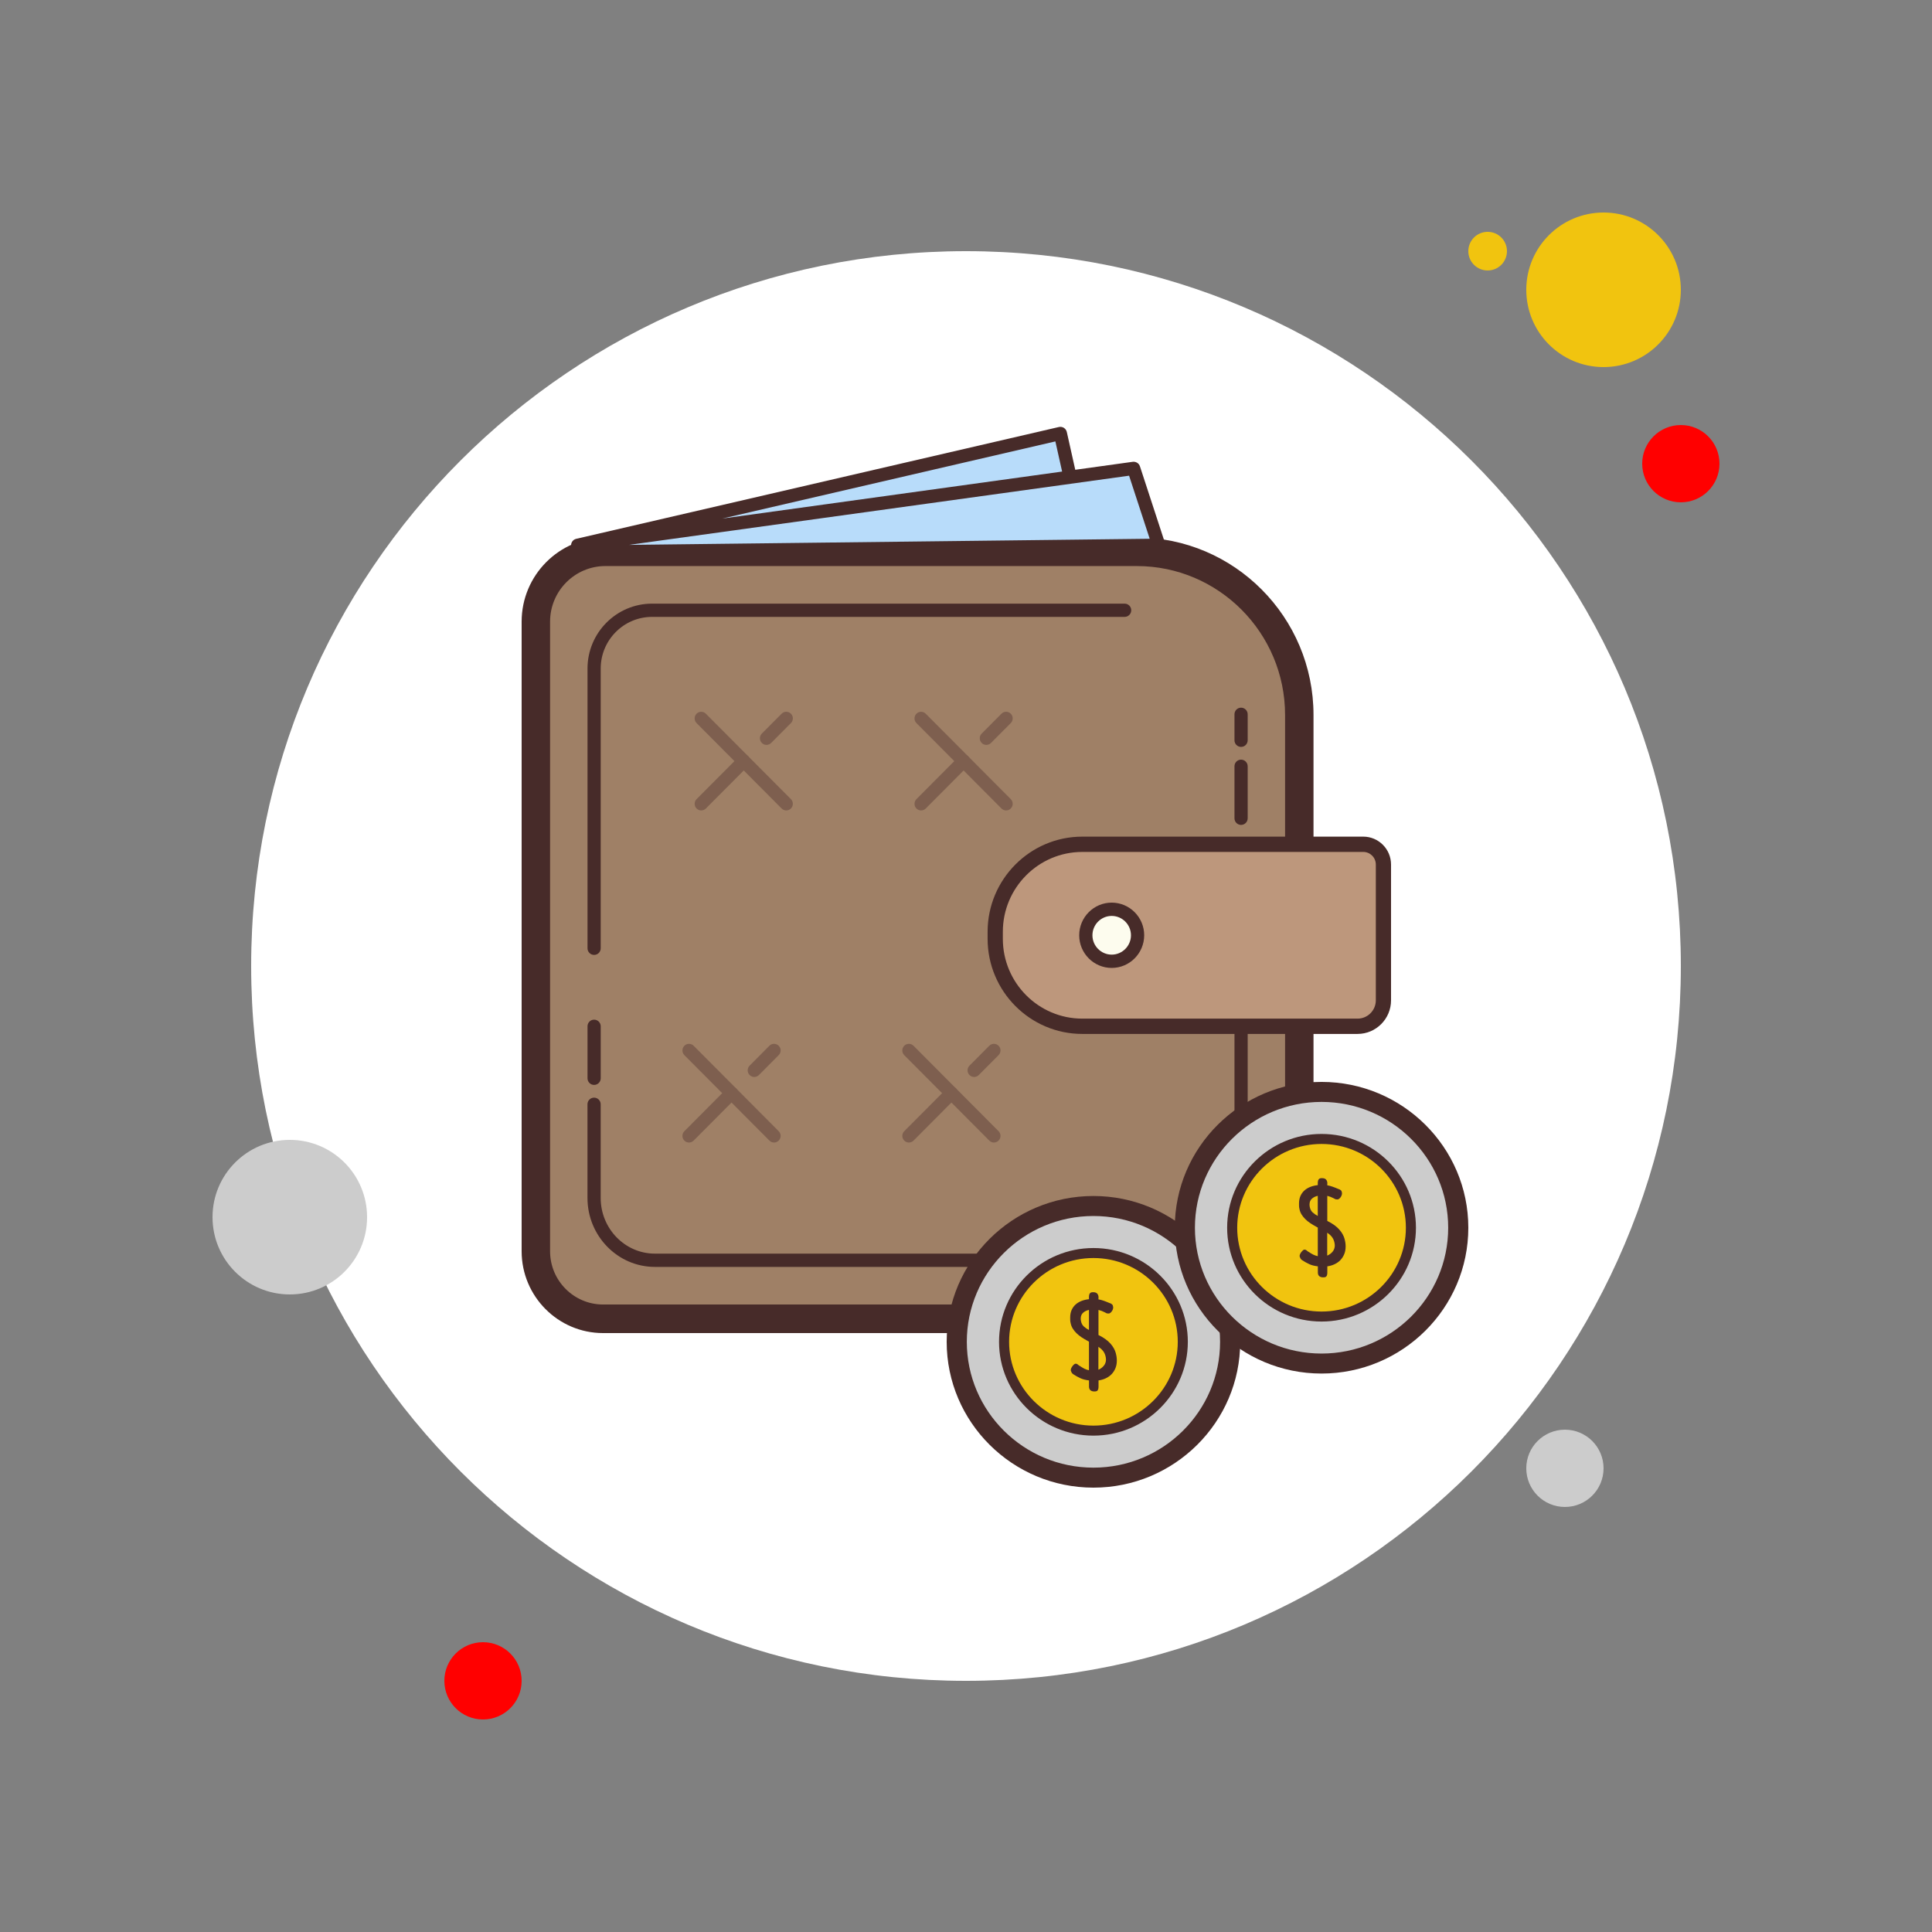 <svg xmlns="http://www.w3.org/2000/svg" x="0px" y="0px"
width="50" height="50"
viewBox="0 0 172 172"
style=" fill:#000000;"><rect x="0" y="0" width="172" height="172" fill="#808080" stroke="none"/><g fill="none" fill-rule="nonzero" stroke="none" stroke-width="1" stroke-linecap="butt" stroke-linejoin="miter" stroke-miterlimit="10" stroke-dasharray="" stroke-dashoffset="0" font-family="none" font-weight="none" font-size="none" text-anchor="none" style="mix-blend-mode: normal"><path d="M0,172v-172h172v172z" fill="none"></path><g><path d="M132.44,20.64c-0.95,0 -1.72,0.77 -1.72,1.72c0,0.95 0.77,1.72 1.72,1.72c0.95,0 1.72,-0.77 1.72,-1.72c0,-0.95 -0.77,-1.72 -1.72,-1.72z" fill="#f1c40f"></path><path d="M86,22.36c-35.147,0 -63.64,28.493 -63.64,63.64c0,35.147 28.493,63.64 63.64,63.64c35.147,0 63.64,-28.493 63.64,-63.64c0,-35.147 -28.493,-63.64 -63.64,-63.64z" fill="#ffffff"></path><path d="M142.76,18.92c-3.8,0 -6.88,3.08 -6.88,6.88c0,3.8 3.08,6.88 6.88,6.88c3.8,0 6.88,-3.08 6.88,-6.88c0,-3.8 -3.08,-6.88 -6.88,-6.88z" fill="#f1c40f"></path><path d="M149.64,37.84c-1.9,0 -3.44,1.54 -3.44,3.44c0,1.9 1.54,3.44 3.44,3.44c1.9,0 3.44,-1.54 3.44,-3.44c0,-1.9 -1.54,-3.44 -3.44,-3.44z" fill="#ff0000"></path><path d="M139.32,127.28c-1.9,0 -3.44,1.54 -3.44,3.44c0,1.9 1.54,3.44 3.44,3.44c1.9,0 3.44,-1.54 3.44,-3.44c0,-1.9 -1.54,-3.44 -3.44,-3.44zM25.8,101.48c-3.8,0 -6.88,3.08 -6.88,6.88c0,3.8 3.08,6.88 6.88,6.88c3.8,0 6.88,-3.08 6.88,-6.88c0,-3.8 -3.08,-6.88 -6.88,-6.88z" fill="#cccccc"></path><path d="M43,146.2c-1.9,0 -3.44,1.54 -3.44,3.44c0,1.9 1.54,3.44 3.44,3.44c1.9,0 3.44,-1.54 3.44,-3.44c0,-1.9 -1.54,-3.44 -3.44,-3.44z" fill="#ff0000"></path><path d="M31.82,84.28c-2.375,0 -4.3,1.925 -4.3,4.3c0,2.375 1.925,4.3 4.3,4.3c2.375,0 4.3,-1.925 4.3,-4.3c0,-2.375 -1.925,-4.3 -4.3,-4.3zM136.74,55.04c-1.425,0 -2.58,1.155 -2.58,2.58c0,1.425 1.155,2.58 2.58,2.58c1.425,0 2.58,-1.155 2.58,-2.58c0,-1.425 -1.155,-2.58 -2.58,-2.58z" fill="#ffffff"></path><g><path d="M101.212,117.409h-47.522c-3.29,0 -5.984,-2.704 -5.984,-6.011v-56.055c0,-3.419 2.786,-6.22 6.19,-6.22h47.314c7.955,0 14.462,6.539 14.462,14.531v39.225c0.002,7.991 -6.505,14.531 -14.46,14.531z" fill="#9f8066"></path><path d="M101.21,118.68h-47.52c-3.997,0 -7.25,-3.268 -7.25,-7.284v-56.055c0,-4.128 3.347,-7.491 7.456,-7.491h47.314c8.672,0 15.728,7.09 15.728,15.802v39.225c0,8.714 -7.055,15.803 -15.728,15.803zM53.896,50.394c-2.716,0 -4.924,2.219 -4.924,4.948v56.055c0,2.613 2.117,4.739 4.716,4.739h47.52c7.277,0 13.198,-5.946 13.198,-13.259v-39.223c0,-7.31 -5.919,-13.259 -13.198,-13.259z" fill="#472b29"></path><path d="M52.892,85.013c-0.325,0 -0.588,-0.265 -0.588,-0.59v-24.906c0,-3.185 2.58,-5.777 5.75,-5.777h42.069c0.325,0 0.588,0.265 0.588,0.59c0,0.325 -0.263,0.59 -0.588,0.59h-42.071c-2.523,0 -4.573,2.062 -4.573,4.596v24.906c0.002,0.327 -0.263,0.592 -0.587,0.592zM52.892,96.587c-0.325,0 -0.588,-0.265 -0.588,-0.59v-4.63c0,-0.327 0.263,-0.59 0.588,-0.59c0.323,0 0.588,0.265 0.588,0.59v4.63c0,0.325 -0.265,0.59 -0.588,0.59zM99.469,112.789h-41.165c-3.309,0 -6.003,-2.755 -6.003,-6.139v-8.34c0,-0.327 0.263,-0.59 0.588,-0.59c0.323,0 0.588,0.265 0.588,0.59v8.34c0,2.733 2.164,4.957 4.826,4.957h41.165c5.752,0 10.434,-4.802 10.434,-10.704v-21.111c0,-0.327 0.263,-0.59 0.588,-0.59c0.323,0 0.588,0.265 0.588,0.59v21.113c-0.002,6.551 -5.212,11.883 -11.61,11.883zM110.489,73.439c-0.325,0 -0.588,-0.265 -0.588,-0.59v-4.63c0,-0.327 0.263,-0.59 0.588,-0.59c0.323,0 0.588,0.265 0.588,0.59v4.63c0,0.325 -0.263,0.59 -0.588,0.59zM110.489,66.495c-0.325,0 -0.588,-0.265 -0.588,-0.59v-2.313c0,-0.327 0.263,-0.59 0.588,-0.59c0.323,0 0.588,0.265 0.588,0.59v2.313c0,0.325 -0.263,0.59 -0.588,0.59z" fill="#472b29"></path><path d="M120.861,91.366h-24.507c-4.262,0 -7.752,-3.505 -7.752,-7.788v-0.626c0,-4.283 3.49,-7.788 7.752,-7.788h25.014c0.991,0 1.794,0.807 1.794,1.803v12.09c-0.002,1.269 -1.035,2.31 -2.301,2.31z" fill="#bd977c"></path><path d="M120.859,92.048h-24.505c-4.647,0 -8.43,-3.799 -8.43,-8.468v-0.628c0,-4.67 3.782,-8.469 8.43,-8.469h25.014c1.362,0 2.472,1.113 2.472,2.484v12.09c0,1.649 -1.338,2.991 -2.981,2.991zM96.354,75.845c-3.899,0 -7.074,3.189 -7.074,7.107v0.628c0,3.918 3.175,7.105 7.074,7.105h24.507c0.894,0 1.624,-0.731 1.624,-1.629v-12.09c0,-0.617 -0.501,-1.121 -1.115,-1.121h-25.016z" fill="#472b29"></path><g><path d="M98.971,80.952c-1.272,0 -2.303,1.036 -2.303,2.313c0,1.278 1.031,2.313 2.303,2.313c1.272,0 2.303,-1.036 2.303,-2.313c0,-1.278 -1.031,-2.313 -2.303,-2.313z" fill="#fdfcee"></path><path d="M98.971,86.172c-1.594,0 -2.893,-1.304 -2.893,-2.907c0,-1.601 1.299,-2.907 2.893,-2.907c1.594,0 2.893,1.304 2.893,2.907c-0.002,1.603 -1.299,2.907 -2.893,2.907zM98.971,81.542c-0.946,0 -1.715,0.774 -1.715,1.723c0,0.949 0.771,1.723 1.715,1.723c0.944,0 1.715,-0.774 1.715,-1.723c0,-0.949 -0.771,-1.723 -1.715,-1.723z" fill="#472b29"></path></g><g opacity="0.38"><path d="M62.429,63.956l7.568,7.606" fill="none"></path><path d="M69.999,72.152c-0.15,0 -0.299,-0.058 -0.415,-0.174l-7.571,-7.604c-0.229,-0.23 -0.229,-0.604 0,-0.834c0.229,-0.23 0.6,-0.23 0.829,0l7.571,7.604c0.229,0.23 0.229,0.604 0,0.834c-0.114,0.115 -0.263,0.174 -0.415,0.174z" fill="#472b29"></path><path d="M66.213,67.758l-3.784,3.805" fill="none"></path><path d="M62.429,72.152c-0.15,0 -0.299,-0.058 -0.415,-0.174c-0.229,-0.23 -0.229,-0.604 0,-0.834l3.786,-3.801c0.229,-0.23 0.6,-0.23 0.829,0c0.229,0.23 0.229,0.604 0,0.834l-3.786,3.801c-0.115,0.115 -0.265,0.174 -0.415,0.174z" fill="#472b29"></path><g><path d="M69.997,63.956l-1.76,1.77" fill="none"></path><path d="M68.239,66.316c-0.15,0 -0.299,-0.058 -0.415,-0.174c-0.229,-0.23 -0.229,-0.604 0,-0.834l1.761,-1.77c0.229,-0.23 0.6,-0.23 0.829,0c0.229,0.23 0.229,0.604 0,0.834l-1.761,1.77c-0.115,0.115 -0.265,0.174 -0.415,0.174z" fill="#472b29"></path></g></g><g opacity="0.38"><path d="M61.342,93.52l7.57,7.606" fill="none"></path><path d="M68.912,101.716c-0.15,0 -0.299,-0.058 -0.415,-0.174l-7.571,-7.606c-0.229,-0.23 -0.229,-0.604 0,-0.834c0.229,-0.23 0.6,-0.23 0.829,0l7.571,7.606c0.229,0.23 0.229,0.604 0,0.834c-0.115,0.115 -0.265,0.174 -0.415,0.174z" fill="#472b29"></path><path d="M65.126,97.323l-3.784,3.803" fill="none"></path><path d="M61.34,101.716c-0.15,0 -0.299,-0.058 -0.415,-0.174c-0.229,-0.23 -0.229,-0.604 0,-0.834l3.786,-3.803c0.229,-0.23 0.6,-0.23 0.829,0c0.229,0.23 0.229,0.604 0,0.834l-3.786,3.803c-0.115,0.115 -0.265,0.174 -0.415,0.174z" fill="#472b29"></path><g><path d="M68.912,93.52l-1.761,1.77" fill="none"></path><path d="M67.151,95.88c-0.15,0 -0.299,-0.058 -0.415,-0.174c-0.229,-0.229 -0.229,-0.604 0,-0.834l1.761,-1.772c0.229,-0.23 0.6,-0.23 0.829,0c0.229,0.229 0.229,0.604 0,0.834l-1.761,1.772c-0.115,0.115 -0.265,0.174 -0.415,0.174z" fill="#472b29"></path></g></g><g opacity="0.38"><path d="M82.003,63.956l7.57,7.606" fill="none"></path><path d="M89.572,72.152c-0.15,0 -0.299,-0.058 -0.415,-0.174l-7.57,-7.604c-0.229,-0.23 -0.229,-0.604 0,-0.834c0.229,-0.23 0.6,-0.23 0.829,0l7.57,7.604c0.229,0.23 0.229,0.604 0,0.834c-0.114,0.115 -0.265,0.174 -0.415,0.174z" fill="#472b29"></path><path d="M85.788,67.758l-3.786,3.805" fill="none"></path><path d="M82.003,72.152c-0.15,0 -0.299,-0.058 -0.415,-0.174c-0.229,-0.23 -0.229,-0.604 0,-0.834l3.786,-3.801c0.229,-0.23 0.6,-0.23 0.829,0c0.229,0.23 0.229,0.604 0,0.834l-3.786,3.801c-0.114,0.115 -0.263,0.174 -0.415,0.174z" fill="#472b29"></path><g><path d="M89.572,63.956l-1.761,1.77" fill="none"></path><path d="M87.811,66.316c-0.15,0 -0.299,-0.058 -0.415,-0.174c-0.229,-0.23 -0.229,-0.604 0,-0.834l1.761,-1.77c0.229,-0.23 0.6,-0.23 0.829,0c0.229,0.23 0.229,0.604 0,0.834l-1.761,1.77c-0.114,0.115 -0.263,0.174 -0.415,0.174z" fill="#472b29"></path></g></g><g opacity="0.38"><path d="M80.916,93.52l7.571,7.606" fill="none"></path><path d="M88.487,101.716c-0.15,0 -0.299,-0.058 -0.415,-0.174l-7.571,-7.606c-0.229,-0.23 -0.229,-0.604 0,-0.834c0.229,-0.23 0.6,-0.23 0.829,0l7.571,7.606c0.229,0.23 0.229,0.604 0,0.834c-0.115,0.115 -0.265,0.174 -0.415,0.174z" fill="#472b29"></path><path d="M84.701,97.323l-3.786,3.803" fill="none"></path><path d="M80.917,101.716c-0.15,0 -0.299,-0.058 -0.415,-0.174c-0.229,-0.23 -0.229,-0.604 0,-0.834l3.786,-3.803c0.229,-0.23 0.6,-0.23 0.829,0c0.229,0.23 0.229,0.604 0,0.834l-3.786,3.803c-0.115,0.115 -0.265,0.174 -0.415,0.174z" fill="#472b29"></path><g><path d="M88.487,93.52l-1.761,1.77" fill="none"></path><path d="M86.724,95.88c-0.15,0 -0.299,-0.058 -0.415,-0.174c-0.229,-0.23 -0.229,-0.604 0,-0.834l1.763,-1.772c0.229,-0.23 0.6,-0.23 0.829,0c0.229,0.23 0.229,0.604 0,0.834l-1.763,1.772c-0.115,0.115 -0.265,0.174 -0.415,0.174z" fill="#472b29"></path></g></g><g><path d="M95.217,42.229l-0.815,-3.641l-42.972,9.955l49.496,-6.847l2.238,6.847l-51.425,0.607" fill="#b8dcfa"></path><path d="M51.739,49.741c-0.322,0 -0.583,-0.261 -0.588,-0.583c0,-0.031 0.002,-0.062 0.007,-0.091c-0.155,-0.083 -0.272,-0.232 -0.306,-0.416c-0.057,-0.311 0.139,-0.611 0.445,-0.681l42.972,-9.954c0.153,-0.036 0.315,-0.007 0.445,0.074c0.132,0.084 0.225,0.218 0.261,0.37l0.752,3.363l5.12,-0.71c0.279,-0.033 0.55,0.129 0.638,0.401l2.238,6.847c0.058,0.181 0.029,0.375 -0.079,0.528c-0.11,0.153 -0.284,0.246 -0.471,0.248l-51.425,0.607c-0.005,-0.002 -0.009,-0.002 -0.01,-0.002zM100.519,42.35l-44.539,6.161l46.375,-0.547zM93.957,39.297l-29.651,6.87l30.251,-4.185z" fill="#472b29"></path></g></g><g><path d="M97.347,107.368c-6.721,0 -12.169,5.413 -12.169,12.09c0,6.677 5.448,12.09 12.169,12.09c6.721,0 12.169,-5.413 12.169,-12.09c0,-6.677 -5.448,-12.09 -12.169,-12.09z" fill="#cccccc"></path><path d="M97.345,132.44c-7.205,0 -13.065,-5.824 -13.065,-12.983c0,-7.159 5.862,-12.981 13.065,-12.981c7.203,0 13.067,5.824 13.067,12.981c0,7.157 -5.862,12.983 -13.067,12.983zM97.345,108.257c-6.216,0 -11.273,5.024 -11.273,11.201c0,6.178 5.057,11.202 11.273,11.202c6.218,0 11.275,-5.024 11.275,-11.202c0,-6.177 -5.057,-11.201 -11.275,-11.201z" fill="#472b29"></path><path d="M97.347,111.551c-4.395,0 -7.958,3.54 -7.958,7.907c0,4.367 3.563,7.907 7.958,7.907c4.395,0 7.958,-3.54 7.958,-7.907c0,-4.367 -3.563,-7.907 -7.958,-7.907z" fill="#f1c40f"></path><path d="M97.345,127.81c-4.634,0 -8.404,-3.746 -8.404,-8.351c0,-4.604 3.77,-8.351 8.404,-8.351c4.634,0 8.404,3.746 8.404,8.351c0,4.604 -3.77,8.351 -8.404,8.351zM97.345,111.998c-4.142,0 -7.508,3.347 -7.508,7.46c0,4.113 3.369,7.46 7.508,7.46c4.14,0 7.508,-3.347 7.508,-7.46c0,-4.113 -3.366,-7.46 -7.508,-7.46z" fill="#472b29"></path><g><path d="M117.655,97.213c-6.721,0 -12.169,5.413 -12.169,12.09c0,6.677 5.448,12.09 12.169,12.09c6.721,0 12.169,-5.413 12.169,-12.09c0,-6.677 -5.448,-12.09 -12.169,-12.09z" fill="#cccccc"></path><path d="M117.653,122.283c-7.205,0 -13.065,-5.824 -13.065,-12.981c0,-7.157 5.862,-12.983 13.065,-12.983c7.203,0 13.067,5.824 13.067,12.983c0,7.159 -5.862,12.981 -13.067,12.981zM117.653,98.1c-6.216,0 -11.273,5.024 -11.273,11.202c0,6.177 5.057,11.201 11.273,11.201c6.218,0 11.275,-5.024 11.275,-11.201c0,-6.178 -5.057,-11.202 -11.275,-11.202z" fill="#472b29"></path></g><g><path d="M117.655,101.396c-4.395,0 -7.958,3.54 -7.958,7.907c0,4.367 3.563,7.907 7.958,7.907c4.395,0 7.958,-3.54 7.958,-7.907c0,-4.367 -3.563,-7.907 -7.958,-7.907z" fill="#f1c40f"></path><path d="M117.653,117.653c-4.634,0 -8.404,-3.746 -8.404,-8.351c0,-4.604 3.77,-8.351 8.404,-8.351c4.634,0 8.404,3.746 8.404,8.351c0,4.604 -3.77,8.351 -8.404,8.351zM117.653,101.843c-4.142,0 -7.508,3.347 -7.508,7.46c0,4.113 3.369,7.46 7.508,7.46c4.14,0 7.508,-3.347 7.508,-7.46c0,-4.113 -3.366,-7.46 -7.508,-7.46z" fill="#472b29"></path></g><g fill="#472b29"><path d="M116.437,111.415c0.01,0 0.033,0.01 0.067,0.033l-0.015,-0.009c0.16,0.108 0.303,0.196 0.428,0.258c0.127,0.062 0.261,0.107 0.402,0.136v-2.546l-0.148,-0.081c-0.181,-0.098 -0.354,-0.201 -0.519,-0.311c-0.165,-0.11 -0.313,-0.23 -0.444,-0.359c-0.132,-0.131 -0.244,-0.27 -0.334,-0.416c-0.091,-0.148 -0.153,-0.308 -0.186,-0.483c-0.022,-0.088 -0.034,-0.169 -0.038,-0.246c-0.003,-0.077 -0.003,-0.158 -0.003,-0.246c0,-0.256 0.043,-0.48 0.127,-0.671c0.086,-0.191 0.203,-0.354 0.351,-0.488c0.148,-0.134 0.325,-0.241 0.526,-0.32c0.203,-0.079 0.427,-0.132 0.667,-0.158v-0.23c0,-0.108 0.026,-0.201 0.076,-0.277c0.05,-0.077 0.139,-0.114 0.272,-0.114h0.034c0.286,0 0.442,0.139 0.47,0.416l-0.009,0.218c0.155,0.028 0.311,0.069 0.473,0.126c0.163,0.057 0.344,0.131 0.549,0.217l-0.024,-0.015c0.093,0.033 0.165,0.072 0.218,0.122c0.053,0.05 0.084,0.129 0.095,0.237v0.05c0,0.04 -0.01,0.088 -0.029,0.148c-0.019,0.06 -0.048,0.117 -0.086,0.172c-0.04,0.055 -0.083,0.103 -0.132,0.143c-0.05,0.041 -0.103,0.062 -0.165,0.062c-0.05,0 -0.095,-0.005 -0.136,-0.012c-0.041,-0.007 -0.089,-0.033 -0.143,-0.069v0.007l-0.091,-0.05c-0.16,-0.083 -0.335,-0.148 -0.526,-0.196v2.234l0.033,0.015c0.444,0.224 0.788,0.471 1.03,0.745c0.243,0.272 0.401,0.556 0.478,0.851c0.033,0.124 0.055,0.241 0.071,0.344c0.014,0.103 0.021,0.21 0.021,0.318c0,0.251 -0.041,0.476 -0.124,0.679c-0.083,0.201 -0.196,0.377 -0.337,0.528c-0.143,0.15 -0.313,0.272 -0.514,0.368c-0.201,0.096 -0.42,0.16 -0.655,0.193v0.59c0,0.108 -0.021,0.201 -0.067,0.277c-0.043,0.077 -0.134,0.114 -0.272,0.114h-0.05c-0.138,0 -0.248,-0.038 -0.33,-0.11c-0.083,-0.072 -0.124,-0.182 -0.124,-0.322v-0.549c-0.296,-0.033 -0.552,-0.098 -0.765,-0.196c-0.215,-0.098 -0.433,-0.22 -0.659,-0.368c-0.06,-0.048 -0.101,-0.096 -0.124,-0.139c-0.022,-0.043 -0.046,-0.103 -0.074,-0.181v-0.05c0,-0.048 0.014,-0.105 0.045,-0.167c0.031,-0.064 0.067,-0.122 0.112,-0.181c0.045,-0.057 0.091,-0.107 0.139,-0.148c0.05,-0.041 0.096,-0.06 0.139,-0.06c0.06,0 0.115,0.017 0.162,0.053c0.046,0.036 0.091,0.071 0.136,0.11l0.003,0.003c0.01,0.005 0.017,0.007 0.024,0.007zM116.859,107.935c0.129,0.119 0.282,0.225 0.458,0.318v-1.792c-0.208,0.045 -0.384,0.129 -0.523,0.255c-0.139,0.126 -0.21,0.296 -0.21,0.507c0,0.033 0.002,0.069 0.003,0.107c0.003,0.038 0.009,0.086 0.022,0.139c0.04,0.191 0.12,0.346 0.249,0.466zM118.553,110.092c-0.11,-0.134 -0.243,-0.249 -0.396,-0.347v2.038c0.191,-0.077 0.353,-0.194 0.482,-0.353c0.129,-0.158 0.194,-0.344 0.194,-0.556c0,-0.06 -0.005,-0.114 -0.015,-0.163c-0.01,-0.05 -0.021,-0.101 -0.033,-0.157c-0.046,-0.175 -0.122,-0.329 -0.232,-0.463z"></path></g><g fill="#472b29"><path d="M96.065,121.571c0.01,0 0.033,0.01 0.067,0.033l-0.015,-0.009c0.16,0.108 0.303,0.196 0.428,0.258c0.127,0.062 0.261,0.107 0.402,0.136v-2.546l-0.148,-0.083c-0.181,-0.098 -0.354,-0.201 -0.519,-0.311c-0.165,-0.11 -0.313,-0.23 -0.444,-0.359c-0.132,-0.131 -0.244,-0.27 -0.334,-0.416c-0.091,-0.148 -0.153,-0.308 -0.186,-0.483c-0.022,-0.088 -0.034,-0.169 -0.038,-0.246c-0.002,-0.077 -0.003,-0.158 -0.003,-0.246c0,-0.256 0.043,-0.48 0.127,-0.671c0.086,-0.191 0.203,-0.354 0.351,-0.488c0.148,-0.134 0.325,-0.241 0.526,-0.32c0.203,-0.079 0.427,-0.132 0.667,-0.158v-0.23c0,-0.108 0.026,-0.201 0.076,-0.277c0.05,-0.077 0.139,-0.114 0.272,-0.114h0.034c0.286,0 0.442,0.139 0.47,0.416l-0.007,0.22c0.155,0.028 0.311,0.069 0.473,0.126c0.163,0.057 0.344,0.131 0.549,0.217l-0.024,-0.015c0.093,0.033 0.165,0.072 0.218,0.122c0.052,0.05 0.084,0.129 0.095,0.237v0.05c0,0.04 -0.01,0.088 -0.029,0.148c-0.019,0.06 -0.048,0.117 -0.086,0.172c-0.04,0.055 -0.083,0.103 -0.132,0.143c-0.05,0.041 -0.103,0.062 -0.165,0.062c-0.05,0 -0.095,-0.005 -0.136,-0.012c-0.041,-0.007 -0.089,-0.033 -0.143,-0.069v0.007l-0.091,-0.05c-0.16,-0.083 -0.335,-0.148 -0.526,-0.196v2.234l0.033,0.015c0.444,0.224 0.788,0.471 1.03,0.745c0.243,0.273 0.401,0.556 0.478,0.851c0.033,0.124 0.055,0.241 0.071,0.344c0.012,0.103 0.022,0.21 0.022,0.318c0,0.251 -0.041,0.476 -0.124,0.679c-0.083,0.201 -0.196,0.377 -0.337,0.528c-0.143,0.15 -0.315,0.272 -0.514,0.368c-0.201,0.096 -0.42,0.16 -0.655,0.193v0.59c0,0.108 -0.022,0.201 -0.067,0.277c-0.043,0.077 -0.134,0.114 -0.272,0.114h-0.055c-0.138,0 -0.248,-0.038 -0.33,-0.11c-0.083,-0.074 -0.124,-0.182 -0.124,-0.322v-0.549c-0.296,-0.033 -0.552,-0.098 -0.765,-0.196c-0.215,-0.098 -0.433,-0.22 -0.659,-0.368c-0.06,-0.048 -0.101,-0.096 -0.124,-0.139c-0.022,-0.043 -0.046,-0.103 -0.074,-0.181v-0.05c0,-0.048 0.014,-0.105 0.045,-0.167c0.031,-0.064 0.067,-0.122 0.112,-0.181c0.045,-0.058 0.091,-0.107 0.139,-0.148c0.05,-0.041 0.096,-0.06 0.139,-0.06c0.06,0 0.115,0.017 0.162,0.053c0.046,0.036 0.091,0.071 0.136,0.11l0.005,0.003c0.01,0.005 0.017,0.007 0.024,0.007zM96.489,118.09c0.129,0.119 0.282,0.225 0.458,0.318v-1.792c-0.208,0.045 -0.384,0.129 -0.523,0.255c-0.139,0.126 -0.21,0.296 -0.21,0.507c0,0.033 0.002,0.069 0.003,0.107c0.002,0.038 0.009,0.086 0.022,0.139c0.038,0.193 0.12,0.347 0.249,0.466zM98.183,120.249c-0.11,-0.134 -0.243,-0.249 -0.396,-0.347v2.038c0.191,-0.077 0.353,-0.194 0.482,-0.353c0.129,-0.158 0.194,-0.344 0.194,-0.556c0,-0.06 -0.005,-0.114 -0.015,-0.163c-0.01,-0.05 -0.022,-0.101 -0.033,-0.157c-0.046,-0.175 -0.124,-0.33 -0.232,-0.463z"></path></g></g></g></g></svg>